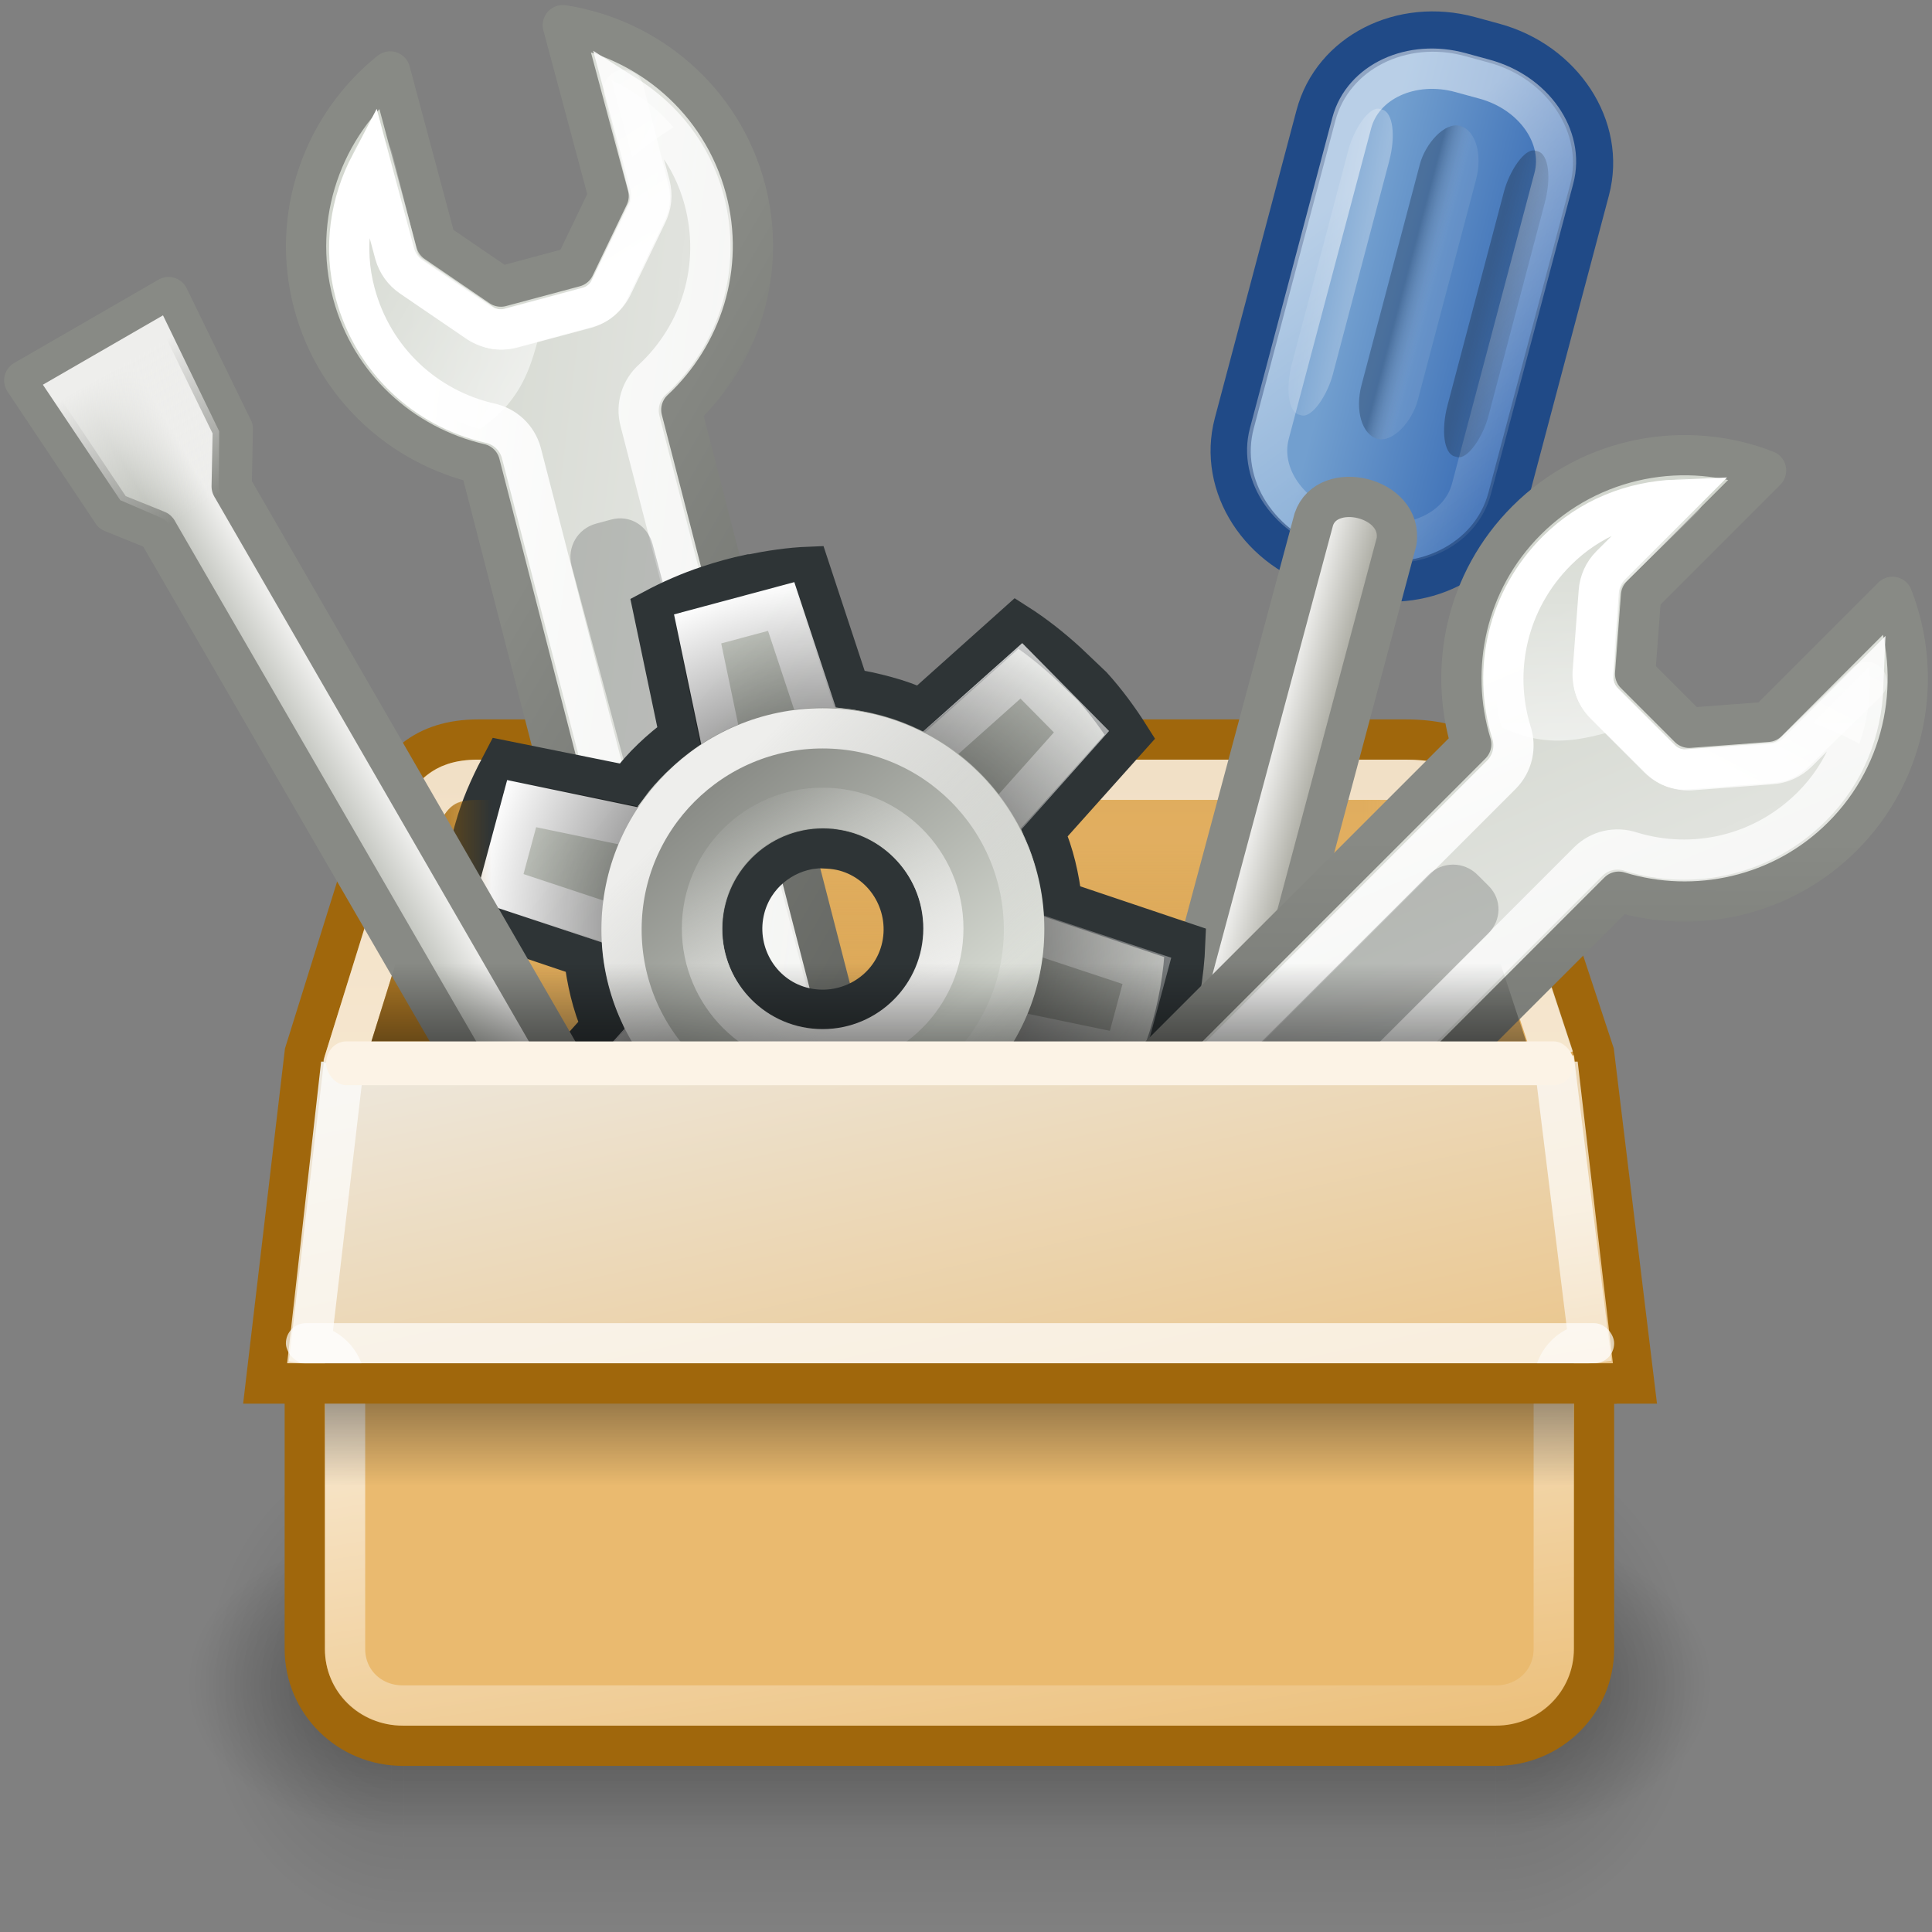 <?xml version="1.0" encoding="UTF-8" standalone="no"?>
<!-- Created with Inkscape (http://www.inkscape.org/) -->

<svg
   width="48"
   height="48"
   id="svg2"
   sodipodi:version="0.32"
   inkscape:version="1.2.2 (b0a8486541, 2022-12-01)"
   version="1.0"
   sodipodi:docname="Default_status_scalable_prf-advanced.svg"
   inkscape:output_extension="org.inkscape.output.svg.inkscape"
   xmlns:inkscape="http://www.inkscape.org/namespaces/inkscape"
   xmlns:sodipodi="http://sodipodi.sourceforge.net/DTD/sodipodi-0.dtd"
   xmlns:xlink="http://www.w3.org/1999/xlink"
   xmlns="http://www.w3.org/2000/svg"
   xmlns:svg="http://www.w3.org/2000/svg"
   xmlns:rdf="http://www.w3.org/1999/02/22-rdf-syntax-ns#"
   xmlns:cc="http://creativecommons.org/ns#"
   xmlns:dc="http://purl.org/dc/elements/1.1/">
  <rect width="100%" height="100%" fill="#808080" stroke="none"/>
  <defs
     id="defs4">
    <inkscape:perspective
       sodipodi:type="inkscape:persp3d"
       inkscape:vp_x="0 : 526.18109 : 1"
       inkscape:vp_y="0 : 1000 : 0"
       inkscape:vp_z="744.09448 : 526.18109 : 1"
       inkscape:persp3d-origin="372.04724 : 350.78739 : 1"
       id="perspective10" />
    <radialGradient
       cx="5"
       cy="41.5"
       fx="5"
       fy="41.5"
       gradientTransform="matrix(0.99,0,0,1.1,32.115,-5.15)"
       gradientUnits="userSpaceOnUse"
       id="radialGradient3768"
       inkscape:collect="always"
       r="5"
       xlink:href="#linearGradient3681" />
    <linearGradient
       id="linearGradient3681"
       inkscape:collect="always">
      <stop
         id="stop3683"
         offset="0"
         style="stop-color:black;stop-opacity:1;" />
      <stop
         id="stop3685"
         offset="1"
         style="stop-color:black;stop-opacity:0;" />
    </linearGradient>
    <radialGradient
       cx="5"
       cy="41.5"
       fx="5"
       fy="41.5"
       gradientTransform="matrix(0.99,0,0,1.1,-14.885,-86.15)"
       gradientUnits="userSpaceOnUse"
       id="radialGradient3770"
       inkscape:collect="always"
       r="5"
       xlink:href="#linearGradient3681" />
    <linearGradient
       gradientTransform="matrix(1.18,0,0,1,-4.219,0)"
       gradientUnits="userSpaceOnUse"
       id="linearGradient3772"
       inkscape:collect="always"
       x1="17.554"
       x2="17.554"
       xlink:href="#linearGradient3703"
       y1="46"
       y2="35" />
    <linearGradient
       id="linearGradient3703">
      <stop
         id="stop3705"
         offset="0"
         style="stop-color:black;stop-opacity:0;" />
      <stop
         id="stop3711"
         offset="0.5"
         style="stop-color:black;stop-opacity:1;" />
      <stop
         id="stop3707"
         offset="1"
         style="stop-color:black;stop-opacity:0;" />
    </linearGradient>
    <radialGradient
       cx="5"
       cy="41.5"
       fx="5"
       fy="41.5"
       gradientTransform="matrix(0.99,0,0,1.1,32.115,-5.15)"
       gradientUnits="userSpaceOnUse"
       id="radialGradient3341"
       inkscape:collect="always"
       r="5"
       xlink:href="#linearGradient3681" />
    <radialGradient
       cx="5"
       cy="41.5"
       fx="5"
       fy="41.5"
       gradientTransform="matrix(0.99,0,0,1.1,-14.885,-86.15)"
       gradientUnits="userSpaceOnUse"
       id="radialGradient3343"
       inkscape:collect="always"
       r="5"
       xlink:href="#linearGradient3681" />
    <linearGradient
       gradientUnits="userSpaceOnUse"
       id="linearGradient3756"
       inkscape:collect="always"
       x1="20.781"
       x2="20.812"
       xlink:href="#linearGradient3681"
       y1="24.594"
       y2="23.531" />
    <linearGradient
       gradientTransform="matrix(1.002,0,0,-1.341,-0.014,57.988)"
       gradientUnits="userSpaceOnUse"
       id="linearGradient3779"
       inkscape:collect="always"
       x1="17.38"
       x2="17.38"
       xlink:href="#linearGradient4210"
       y1="20.096"
       y2="37.447" />
    <linearGradient
       id="linearGradient4210">
      <stop
         id="stop4212"
         offset="0"
         style="stop-color:#eaba6f;stop-opacity:1;" />
      <stop
         id="stop4214"
         offset="1"
         style="stop-color:#b97a1b;stop-opacity:1;" />
    </linearGradient>
    <linearGradient
       gradientTransform="translate(-40,1)"
       gradientUnits="userSpaceOnUse"
       id="linearGradient6394"
       inkscape:collect="always"
       x1="48.25"
       x2="50.5"
       xlink:href="#linearGradient3622"
       y1="33.75"
       y2="48.125" />
    <linearGradient
       id="linearGradient3622"
       inkscape:collect="always">
      <stop
         id="stop3624"
         offset="0"
         style="stop-color:#ffffff;stop-opacity:1;" />
      <stop
         id="stop3626"
         offset="1"
         style="stop-color:#ffffff;stop-opacity:0;" />
    </linearGradient>
    <linearGradient
       gradientTransform="translate(0,1)"
       gradientUnits="userSpaceOnUse"
       id="linearGradient3734"
       inkscape:collect="always"
       x1="22.188"
       x2="22.188"
       xlink:href="#linearGradient3270"
       y1="20"
       y2="24.08" />
    <linearGradient
       id="linearGradient3270"
       inkscape:collect="always">
      <stop
         id="stop3272"
         offset="0"
         style="stop-color:#e9b96e;stop-opacity:1;" />
      <stop
         id="stop3274"
         offset="1"
         style="stop-color:#e9b96e;stop-opacity:0;" />
    </linearGradient>
    <linearGradient
       gradientTransform="rotate(180,23.463,24.5)"
       gradientUnits="userSpaceOnUse"
       id="linearGradient3738"
       inkscape:collect="always"
       x1="11.124"
       x2="13.168"
       xlink:href="#linearGradient3270"
       y1="21.562"
       y2="21.562" />
    <linearGradient
       gradientTransform="matrix(0.821,0,0,1.009,61.676,-5.254)"
       gradientUnits="userSpaceOnUse"
       id="linearGradient6618"
       inkscape:collect="always"
       x1="-10.695"
       x2="-1.049"
       xlink:href="#linearGradient5210"
       y1="41.106"
       y2="41.138" />
    <linearGradient
       id="linearGradient5210"
       inkscape:collect="always">
      <stop
         id="stop5212"
         offset="0"
         style="stop-color:#729fcf;stop-opacity:1" />
      <stop
         id="stop5214"
         offset="1"
         style="stop-color:#295ead;stop-opacity:1" />
    </linearGradient>
    <linearGradient
       gradientUnits="userSpaceOnUse"
       id="linearGradient6620"
       inkscape:collect="always"
       x1="54.166"
       x2="64.878"
       xlink:href="#linearGradient3622"
       y1="42.529"
       y2="34.083" />
    <linearGradient
       gradientTransform="matrix(0.712,-0.712,0.707,0.707,20.98,22.298)"
       gradientUnits="userSpaceOnUse"
       id="linearGradient6622"
       inkscape:collect="always"
       x1="24.518"
       x2="25.911"
       xlink:href="#linearGradient5440"
       y1="22.429"
       y2="23.831" />
    <linearGradient
       id="linearGradient5440">
      <stop
         id="stop5442"
         offset="0"
         style="stop-color:#eeeeec;stop-opacity:1" />
      <stop
         id="stop5444"
         offset="1"
         style="stop-color:#a2a298;stop-opacity:1;" />
    </linearGradient>
    <linearGradient
       gradientTransform="matrix(0.582,0,0,0.679,57.544,10.506)"
       gradientUnits="userSpaceOnUse"
       id="linearGradient6624"
       inkscape:collect="always"
       x1="-6.979"
       x2="-9.904"
       xlink:href="#linearGradient2808"
       y1="37.127"
       y2="36.848" />
    <linearGradient
       id="linearGradient2808">
      <stop
         id="stop2810"
         offset="0"
         style="stop-color:white;stop-opacity:1;" />
      <stop
         id="stop2812"
         offset="1"
         style="stop-color:white;stop-opacity:0.294" />
    </linearGradient>
    <linearGradient
       gradientTransform="matrix(0.489,0,0,0.679,59.056,10.473)"
       gradientUnits="userSpaceOnUse"
       id="linearGradient6626"
       inkscape:collect="always"
       x1="-8.938"
       x2="-7"
       xlink:href="#linearGradient5220"
       y1="40.375"
       y2="40.375" />
    <linearGradient
       id="linearGradient5220"
       inkscape:collect="always">
      <stop
         id="stop5222"
         offset="0"
         style="stop-color:#0c1d35;stop-opacity:1" />
      <stop
         id="stop5224"
         offset="1"
         style="stop-color:white;stop-opacity:0.294" />
    </linearGradient>
    <linearGradient
       gradientUnits="userSpaceOnUse"
       id="linearGradient6628"
       inkscape:collect="always"
       x1="57.349"
       x2="59.35"
       xlink:href="#linearGradient3681"
       y1="37.497"
       y2="37.506" />
    <linearGradient
       gradientUnits="userSpaceOnUse"
       id="linearGradient6734"
       inkscape:collect="always"
       x1="101.75"
       x2="84.875"
       xlink:href="#linearGradient6545"
       y1="16.75"
       y2="23.5" />
    <linearGradient
       id="linearGradient6545">
      <stop
         id="stop6547"
         offset="0"
         style="stop-color:#d3d7cf;stop-opacity:1" />
      <stop
         id="stop6549"
         offset="1"
         style="stop-color:#eeeeec;stop-opacity:1" />
    </linearGradient>
    <linearGradient
       gradientUnits="userSpaceOnUse"
       id="linearGradient6736"
       inkscape:collect="always"
       x1="101.761"
       x2="84.311"
       xlink:href="#linearGradient6707"
       y1="23.366"
       y2="40.944" />
    <linearGradient
       id="linearGradient6707">
      <stop
         id="stop6709"
         offset="0"
         style="stop-color:#888a85;stop-opacity:1" />
      <stop
         id="stop6711"
         offset="1"
         style="stop-color:#555753;stop-opacity:1" />
    </linearGradient>
    <linearGradient
       gradientUnits="userSpaceOnUse"
       id="linearGradient6738"
       inkscape:collect="always"
       x1="97.366"
       x2="68.212"
       xlink:href="#linearGradient3622"
       y1="8.741"
       y2="20.437" />
    <linearGradient
       gradientTransform="matrix(0.998,0,0,1.127,101.975,-16.992)"
       gradientUnits="userSpaceOnUse"
       id="linearGradient6742"
       inkscape:collect="always"
       x1="-5.761"
       x2="-12.692"
       xlink:href="#linearGradient5437"
       y1="40.213"
       y2="44.515" />
    <linearGradient
       id="linearGradient5437"
       inkscape:collect="always">
      <stop
         id="stop5439"
         offset="0"
         style="stop-color:#2e3436;stop-opacity:1" />
      <stop
         id="stop5441"
         offset="1"
         style="stop-color:#729fcf;stop-opacity:1" />
    </linearGradient>
    <linearGradient
       gradientTransform="matrix(0.765,-0.765,0.765,0.765,-64.343,78.596)"
       gradientUnits="userSpaceOnUse"
       id="linearGradient6744"
       inkscape:collect="always"
       x1="93.686"
       x2="96.311"
       xlink:href="#linearGradient3622"
       y1="11.615"
       y2="3.24" />
    <linearGradient
       gradientTransform="translate(-1,-1)"
       gradientUnits="userSpaceOnUse"
       id="linearGradient6746"
       inkscape:collect="always"
       x1="19.5"
       x2="19.5"
       xlink:href="#linearGradient3622"
       y1="17.751"
       y2="7.809" />
    <linearGradient
       gradientTransform="translate(36.844,36.709)"
       gradientUnits="userSpaceOnUse"
       id="linearGradient6375"
       inkscape:collect="always"
       x1="14.496"
       x2="26.737"
       xlink:href="#linearGradient2895"
       y1="29.88"
       y2="42.564" />
    <linearGradient
       id="linearGradient2895"
       inkscape:collect="always">
      <stop
         id="stop2897"
         offset="0"
         style="stop-color:#d3d7cf;stop-opacity:1;" />
      <stop
         id="stop2899"
         offset="1"
         style="stop-color:#888a85;stop-opacity:1" />
    </linearGradient>
    <linearGradient
       gradientUnits="userSpaceOnUse"
       id="linearGradient6377"
       inkscape:collect="always"
       x1="14.375"
       x2="30.438"
       xlink:href="#linearGradient3622"
       y1="31.062"
       y2="44.062" />
    <radialGradient
       cx="42.5"
       cy="34.5"
       fx="42.5"
       fy="34.5"
       gradientTransform="matrix(1,0,0,0.996,13.844,36.833)"
       gradientUnits="userSpaceOnUse"
       id="radialGradient6379"
       inkscape:collect="always"
       r="8.688"
       xlink:href="#linearGradient3681" />
    <linearGradient
       gradientTransform="translate(36.844,36.709)"
       gradientUnits="userSpaceOnUse"
       id="linearGradient6381"
       inkscape:collect="always"
       x1="16.794"
       x2="22.053"
       xlink:href="#linearGradient2903"
       y1="30.676"
       y2="37.128" />
    <linearGradient
       id="linearGradient2903"
       inkscape:collect="always">
      <stop
         id="stop2905"
         offset="0"
         style="stop-color:#888a85;stop-opacity:1" />
      <stop
         id="stop2907"
         offset="1"
         style="stop-color:#d3d7cf;stop-opacity:1" />
    </linearGradient>
    <linearGradient
       gradientUnits="userSpaceOnUse"
       id="linearGradient6383"
       inkscape:collect="always"
       x1="20.807"
       x2="17.449"
       xlink:href="#linearGradient3071"
       y1="36.825"
       y2="30.901" />
    <linearGradient
       id="linearGradient3071"
       inkscape:collect="always">
      <stop
         id="stop3073"
         offset="0"
         style="stop-color:#eeeeec;stop-opacity:1;" />
      <stop
         id="stop3075"
         offset="1"
         style="stop-color:#eeeeec;stop-opacity:0;" />
    </linearGradient>
    <linearGradient
       gradientUnits="userSpaceOnUse"
       id="linearGradient6385"
       inkscape:collect="always"
       x1="17.66"
       x2="23.032"
       xlink:href="#linearGradient3071"
       y1="36.68"
       y2="31.111" />
    <linearGradient
       gradientTransform="matrix(1,0,0,-1,0,49)"
       gradientUnits="userSpaceOnUse"
       id="linearGradient3736"
       inkscape:collect="always"
       x1="10.749"
       x2="12.11"
       xlink:href="#linearGradient3251"
       y1="21.5"
       y2="21.5" />
    <linearGradient
       id="linearGradient3251"
       inkscape:collect="always">
      <stop
         id="stop3253"
         offset="0"
         style="stop-color:#8f5902;stop-opacity:1" />
      <stop
         id="stop3255"
         offset="1"
         style="stop-color:#8f5902;stop-opacity:0" />
    </linearGradient>
    <linearGradient
       gradientTransform="matrix(-0.72,-0.193,-0.192,0.715,84.974,6.733)"
       gradientUnits="userSpaceOnUse"
       id="linearGradient6683"
       inkscape:collect="always"
       x1="24.518"
       x2="25.911"
       xlink:href="#linearGradient6748"
       y1="22.429"
       y2="23.831" />
    <linearGradient
       id="linearGradient6748">
      <stop
         id="stop6750"
         offset="0"
         style="stop-color:#eeeeec;stop-opacity:1" />
      <stop
         id="stop6752"
         offset="1"
         style="stop-color:#babdb6;stop-opacity:1" />
    </linearGradient>
    <linearGradient
       gradientTransform="matrix(-0.641,0.37,0.37,0.641,88.755,-17.772)"
       gradientUnits="userSpaceOnUse"
       id="linearGradient6685"
       inkscape:collect="always"
       x1="54.5"
       x2="54.5"
       xlink:href="#linearGradient3071"
       y1="1.734"
       y2="7.193" />
    <linearGradient
       gradientTransform="translate(-40,1)"
       gradientUnits="userSpaceOnUse"
       id="linearGradient3672"
       inkscape:collect="always"
       x1="66.84"
       x2="71.562"
       xlink:href="#linearGradient3666"
       y1="18.675"
       y2="40.006" />
    <linearGradient
       id="linearGradient3666"
       inkscape:collect="always">
      <stop
         id="stop3668"
         offset="0"
         style="stop-color:#eeeeec;stop-opacity:1;" />
      <stop
         id="stop3670"
         offset="1"
         style="stop-color:#e9b96e;stop-opacity:1" />
    </linearGradient>
    <linearGradient
       gradientUnits="userSpaceOnUse"
       id="linearGradient6389"
       inkscape:collect="always"
       x1="48.25"
       x2="50.5"
       xlink:href="#linearGradient3622"
       y1="33.75"
       y2="48.125" />
    <linearGradient
       gradientTransform="translate(0,1)"
       gradientUnits="userSpaceOnUse"
       id="linearGradient3690"
       inkscape:collect="always"
       x1="18.938"
       x2="18.938"
       xlink:href="#linearGradient3681"
       y1="33.95"
       y2="36.049" />
    <linearGradient
       gradientUnits="userSpaceOnUse"
       id="linearGradient6762"
       inkscape:collect="always"
       x1="20.438"
       x2="20.438"
       xlink:href="#linearGradient3681"
       y1="26.001"
       y2="24.058" />
    <linearGradient
       inkscape:collect="always"
       xlink:href="#linearGradient3703"
       id="linearGradient2914"
       gradientUnits="userSpaceOnUse"
       gradientTransform="matrix(1.18,0,0,1,-4.219,0)"
       x1="17.554"
       y1="46"
       x2="17.554"
       y2="35" />
    <linearGradient
       inkscape:collect="always"
       xlink:href="#linearGradient6545"
       id="linearGradient2916"
       gradientUnits="userSpaceOnUse"
       x1="101.75"
       y1="16.75"
       x2="84.875"
       y2="23.5" />
    <linearGradient
       inkscape:collect="always"
       xlink:href="#linearGradient6707"
       id="linearGradient2918"
       gradientUnits="userSpaceOnUse"
       x1="101.761"
       y1="23.366"
       x2="84.311"
       y2="40.944" />
    <linearGradient
       inkscape:collect="always"
       xlink:href="#linearGradient3622"
       id="linearGradient2920"
       gradientUnits="userSpaceOnUse"
       x1="97.366"
       y1="8.741"
       x2="68.212"
       y2="20.437" />
    <linearGradient
       inkscape:collect="always"
       xlink:href="#linearGradient5437"
       id="linearGradient2922"
       gradientUnits="userSpaceOnUse"
       gradientTransform="matrix(0.998,0,0,1.127,101.975,-16.992)"
       x1="-5.761"
       y1="40.213"
       x2="-12.692"
       y2="44.515" />
    <linearGradient
       inkscape:collect="always"
       xlink:href="#linearGradient3622"
       id="linearGradient2924"
       gradientUnits="userSpaceOnUse"
       gradientTransform="matrix(0.765,-0.765,0.765,0.765,-64.343,78.596)"
       x1="93.686"
       y1="11.615"
       x2="96.311"
       y2="3.24" />
    <linearGradient
       inkscape:collect="always"
       xlink:href="#linearGradient3622"
       id="linearGradient2926"
       gradientUnits="userSpaceOnUse"
       gradientTransform="translate(-1,-1)"
       x1="19.5"
       y1="17.751"
       x2="19.5"
       y2="7.809" />
  </defs>
  <sodipodi:namedview
     id="base"
     pagecolor="#ffffff"
     bordercolor="#666666"
     borderopacity="1.0"
     gridtolerance="10000"
     guidetolerance="10"
     objecttolerance="10"
     inkscape:pageopacity="0.0"
     inkscape:pageshadow="2"
     inkscape:zoom="10.291667"
     inkscape:cx="19.433198"
     inkscape:cy="23.999999"
     inkscape:document-units="px"
     inkscape:current-layer="layer1"
     showgrid="false"
     inkscape:window-width="1920"
     inkscape:window-height="1003"
     inkscape:window-x="1440"
     inkscape:window-y="0"
     inkscape:pagecheckerboard="0"
     inkscape:window-maximized="1"
     inkscape:showpageshadow="0"
     inkscape:deskcolor="#d1d1d1" />
  <g
     inkscape:label="Layer 1"
     inkscape:groupmode="layer"
     id="layer1">
    <g
       id="g48"
       style="display:inline;enable-background:new"
       transform="translate(0.103,-0.127)">
      <g
         id="g3760"
         style="opacity:0.172"
         transform="matrix(1,0,0,1.091,0,-2.182)">
        <rect
           height="11"
           id="rect3762"
           style="opacity:1;fill:url(#radialGradient3768);fill-opacity:1;stroke:none;stroke-width:1;stroke-linecap:round;stroke-linejoin:miter;stroke-miterlimit:4;stroke-dasharray:none;stroke-dashoffset:1.2;stroke-opacity:1"
           width="4.935"
           x="37.065"
           y="35" />
        <rect
           height="11"
           id="rect3764"
           style="opacity:1;fill:url(#radialGradient3770);fill-opacity:1;stroke:none;stroke-width:1;stroke-linecap:round;stroke-linejoin:miter;stroke-miterlimit:4;stroke-dasharray:none;stroke-dashoffset:1.2;stroke-opacity:1"
           transform="scale(-1)"
           width="4.935"
           x="-9.935"
           y="-46" />
        <rect
           height="11"
           id="rect3766"
           style="opacity:1;fill:url(#linearGradient2914);fill-opacity:1;stroke:none;stroke-width:1;stroke-linecap:round;stroke-linejoin:miter;stroke-miterlimit:4;stroke-dasharray:none;stroke-dashoffset:1.2;stroke-opacity:1"
           width="27.13"
           x="9.935"
           y="35" />
      </g>
      <g
         id="g3333"
         style="opacity:0.297"
         transform="matrix(1.022,0,0,0.682,-0.526,14.343)">
        <rect
           height="11"
           id="rect3335"
           style="opacity:1;fill:url(#radialGradient3341);fill-opacity:1;stroke:none;stroke-width:1;stroke-linecap:round;stroke-linejoin:miter;stroke-miterlimit:4;stroke-dasharray:none;stroke-dashoffset:1.2;stroke-opacity:1"
           width="4.935"
           x="37.065"
           y="35" />
        <rect
           height="11"
           id="rect3337"
           style="opacity:1;fill:url(#radialGradient3343);fill-opacity:1;stroke:none;stroke-width:1;stroke-linecap:round;stroke-linejoin:miter;stroke-miterlimit:4;stroke-dasharray:none;stroke-dashoffset:1.2;stroke-opacity:1"
           transform="scale(-1)"
           width="4.935"
           x="-9.935"
           y="-46" />
        <rect
           height="11"
           id="rect3339"
           style="opacity:1;fill:url(#linearGradient3772);fill-opacity:1;stroke:none;stroke-width:1;stroke-linecap:round;stroke-linejoin:miter;stroke-miterlimit:4;stroke-dasharray:none;stroke-dashoffset:1.2;stroke-opacity:1"
           width="27.13"
           x="9.935"
           y="35" />
      </g>
      <path
         d="m 11.781,19.5 c -0.179,0 -0.271,0.018 -0.305,0.027 -0.034,0.01 -0.013,-0.002 -0.043,0.021 -0.006,0.004 -0.109,0.101 -0.211,0.396 L 9.803,24.5 H 37.121 L 35.691,20.156 C 35.5,19.68 35.429,19.639 35.377,19.604 35.307,19.556 35.234,19.5 34.812,19.5 Z"
         id="path3730"
         inkscape:original="M 11.78125 19 C 11.367 19 11.234304 19.070411 11.125 19.15625 C 11.015696 19.242089 10.873873 19.423275 10.75 19.78125 L 9.125 25 L 37.8125 25 L 36.15625 19.96875 C 35.947593 19.450065 35.798273 19.282879 35.65625 19.1875 C 35.514227 19.092121 35.297418 19 34.8125 19 L 11.78125 19 z "
         inkscape:radius="-0.5"
         sodipodi:type="inkscape:offset"
         style="display:block;overflow:visible;visibility:visible;opacity:0.15;fill:none;fill-opacity:1;fill-rule:nonzero;stroke:url(#linearGradient3756);stroke-width:1;stroke-linecap:butt;stroke-linejoin:miter;stroke-miterlimit:4;stroke-dashoffset:0;stroke-opacity:1;marker:none;marker-start:none;marker-mid:none;marker-end:none"
         transform="translate(0,1)" />
      <path
         d="m 11.781,18.5 c -1.345,0 -2.062,0.696 -2.438,1.781 l -1.875,6 L 6.5,34.5 h 0.969 v 6.594 c 0,1.338 1.092,2.406 2.438,2.406 H 37.062 c 1.345,0 2.437,-1.068 2.438,-2.406 V 34.5 h 1 l -1,-8.219 -1.938,-5.875 C 37.091,18.977 36.158,18.5 34.812,18.5 Z"
         id="path3591"
         sodipodi:nodetypes="ccccccccccccccc"
         style="display:block;overflow:visible;visibility:visible;fill:url(#linearGradient3779);fill-opacity:1;fill-rule:nonzero;stroke:#a0670c;stroke-width:1;stroke-linecap:butt;stroke-linejoin:miter;stroke-miterlimit:4;stroke-dashoffset:0;stroke-opacity:1;marker:none;marker-start:none;marker-mid:none;marker-end:none" />
      <path
         d="m 38.5,26.406 -1.875,-5.688 C 36.44,20.159 36.215,19.91 35.969,19.75 35.722,19.59 35.367,19.5 34.812,19.5 H 11.781 c -0.5,0 -0.764,0.121 -0.969,0.281 -0.204,0.16 -0.386,0.393 -0.531,0.812 l -1.844,5.938 v 0.062"
         id="path6391"
         sodipodi:nodetypes="ccsccsccc"
         style="display:block;overflow:visible;visibility:visible;opacity:0.693;fill:none;fill-opacity:1;fill-rule:nonzero;stroke:url(#linearGradient6394);stroke-width:1;stroke-linecap:butt;stroke-linejoin:miter;stroke-miterlimit:4;stroke-dashoffset:0;stroke-opacity:1;marker:none;marker-start:none;marker-mid:none;marker-end:none" />
      <path
         d="m 11.781,20 c -0.414,0 -0.547,0.07 -0.656,0.156 -0.109,0.086 -0.251,0.267 -0.375,0.625 L 9.125,26 h 28.688 l -1.656,-5.031 c -0.209,-0.519 -0.358,-0.686 -0.5,-0.781 C 35.514,20.092 35.297,20 34.812,20 Z"
         id="path3692"
         style="display:block;overflow:visible;visibility:visible;opacity:0.6;fill:url(#linearGradient3734);fill-opacity:1;fill-rule:nonzero;stroke:none;stroke-width:1;stroke-linecap:butt;stroke-linejoin:miter;stroke-miterlimit:4;stroke-dashoffset:0;stroke-opacity:1;marker:none;marker-start:none;marker-mid:none;marker-end:none" />
      <path
         d="m 35.145,20 c 0.414,0 0.547,0.07 0.656,0.156 0.109,0.086 0.251,0.267 0.375,0.625 L 37.801,26 h -4.875 v -6 z"
         id="path3696"
         style="display:block;overflow:visible;visibility:visible;opacity:0.67;fill:url(#linearGradient3738);fill-opacity:1;fill-rule:nonzero;stroke:none;stroke-width:1;stroke-linecap:butt;stroke-linejoin:miter;stroke-miterlimit:4;stroke-dashoffset:0;stroke-opacity:1;marker:none;marker-start:none;marker-mid:none;marker-end:none" />
      <g
         id="g6432"
         transform="matrix(0.715,0.192,0.192,-0.715,-11.346,23.286)">
        <path
           d="m 54.656,27.461 c -2.381,0 -4.32,1.734 -4.32,3.914 v 10.688 c 0,2.18 1.939,3.914 4.32,3.914 H 55.5 c 2.381,0 4.352,-1.731 4.352,-3.914 V 31.375 c 0,-2.183 -1.97,-3.914 -4.352,-3.914 z"
           id="path7233"
           inkscape:original="M 54.65625 27.71875 C 52.399042 27.71875 50.59375 29.348078 50.59375 31.375 L 50.59375 42.0625 C 50.59375 44.089423 52.399042 45.71875 54.65625 45.71875 L 55.5 45.71875 C 57.757208 45.71875 59.593752 44.089424 59.59375 42.0625 L 59.59375 31.375 C 59.59375 29.348077 57.757206 27.71875 55.5 27.71875 L 54.65625 27.71875 z "
           inkscape:radius="0.25806981"
           sodipodi:type="inkscape:offset"
           style="fill:url(#linearGradient6618);fill-opacity:1;stroke:#204a87;stroke-width:1.351;stroke-linecap:round;stroke-linejoin:round;stroke-miterlimit:4;stroke-dasharray:none;stroke-opacity:1"
           transform="matrix(1,-0.004,-0.003,1,0,0)" />
        <path
           d="m 54.656,28.812 c -1.706,0 -3.094,1.155 -3.094,2.594 V 42.188 c 0,1.439 1.388,2.594 3.094,2.594 H 55.5 c 1.706,0 3.094,-1.155 3.094,-2.594 V 31.406 c 0,-1.439 -1.388,-2.594 -3.094,-2.594 z"
           id="path7239"
           inkscape:original="M 54.65625 28.8125 C 52.950172 28.8125 51.5625 29.967607 51.5625 31.40625 L 51.5625 42.1875 C 51.5625 43.626143 52.950172 44.78125 54.65625 44.78125 L 55.5 44.78125 C 57.206078 44.78125 58.59375 43.626143 58.59375 42.1875 L 58.59375 31.40625 C 58.59375 29.967607 57.206078 28.8125 55.5 28.8125 L 54.65625 28.8125 z "
           inkscape:radius="0"
           sodipodi:type="inkscape:offset"
           style="opacity:0.5;fill:none;fill-opacity:1;stroke:url(#linearGradient6620);stroke-width:1.351;stroke-linecap:round;stroke-linejoin:round;stroke-miterlimit:4;stroke-dasharray:none;stroke-opacity:1"
           transform="matrix(1,-0.005,-0.003,1,0,0)" />
        <path
           d="m 53.656,3.303 c 0.002,0.01 0.002,0.021 0,0.031 V 28.75 c 0.084,1.42 2.707,1.513 2.875,0 L 56.562,3.366 c -0.002,-0.01 -0.002,-0.021 0,-0.031 z"
           id="path7207"
           sodipodi:nodetypes="ccccccc"
           style="fill:url(#linearGradient6622);fill-opacity:1;stroke:#888a85;stroke-width:1.351;stroke-linecap:round;stroke-linejoin:round;stroke-miterlimit:4;stroke-opacity:1" />
        <rect
           height="10.613"
           id="rect2804"
           rx="0.666"
           ry="1.604"
           style="opacity:0.3;fill:url(#linearGradient6624);fill-opacity:1;stroke:none;stroke-width:1;stroke-linecap:round;stroke-linejoin:round;stroke-miterlimit:4;stroke-dasharray:none;stroke-opacity:1"
           transform="matrix(1,-0.004,-0.004,1,0,0)"
           width="1.42"
           x="51.726"
           y="32.226" />
        <rect
           height="10.86"
           id="rect5290"
           rx="1.347"
           ry="1.604"
           style="opacity:0.3;fill:url(#linearGradient6626);fill-opacity:1;stroke:none;stroke-width:1;stroke-linecap:round;stroke-linejoin:round;stroke-miterlimit:4;stroke-dasharray:none;stroke-opacity:1"
           transform="matrix(1,-0.005,-0.004,1,0,0)"
           width="1.955"
           x="54.168"
           y="32.192" />
        <rect
           height="10.613"
           id="rect5398"
           rx="0.666"
           ry="1.604"
           style="opacity:0.25;fill:url(#linearGradient6628);fill-opacity:1;stroke:none;stroke-width:1;stroke-linecap:round;stroke-linejoin:round;stroke-miterlimit:4;stroke-dasharray:none;stroke-opacity:1"
           transform="matrix(1,-0.004,-0.004,1,0,0)"
           width="1.42"
           x="57.132"
           y="32.249" />
      </g>
      <g
         id="g6718"
         transform="matrix(-0.37,0.641,0.641,0.37,9.695,-8.241)">
        <g
           id="g6720"
           transform="rotate(-45,61.207,106.615)">
          <path
             d="m 91,1.148 c -2.643,1.16 -4.5,3.805 -4.5,6.875 0,2.871 1.629,5.365 4,6.625 l 0.256,26.412 c 0,1.939 1.561,3.5 3.5,3.5 1.939,0 3.5,-1.561 3.5,-3.5 L 97.5,14.648 c 2.371,-1.26 4,-3.754 4,-6.625 0,-3.07 -1.857,-5.715 -4.5,-6.875 v 5.938 l -1.719,2 h -2.562 l -1.719,-2 z"
             id="path6722"
             sodipodi:nodetypes="csccsccscccccc"
             style="opacity:1;fill:url(#linearGradient2916);fill-opacity:1;stroke:url(#linearGradient2918);stroke-width:1.351;stroke-linecap:round;stroke-linejoin:round;stroke-miterlimit:4;stroke-dasharray:none;stroke-dashoffset:0.7;stroke-opacity:1" />
          <path
             d="m 89.562,3.969 c -0.995,1.077 -1.625,2.478 -1.625,4.062 0,2.339 1.293,4.351 3.219,5.375 0.477,0.238 0.78,0.716 0.781,1.25 l 0.256,26.396 c 0,1.189 0.874,2.062 2.062,2.062 1.189,-10e-7 2.062,-0.874 2.062,-2.062 L 96.062,14.656 c 0.002,-0.534 0.304,-1.012 0.781,-1.25 1.926,-1.024 3.219,-3.036 3.219,-5.375 0,-1.585 -0.63,-2.985 -1.625,-4.062 v 3.125 C 98.434,7.43 98.314,7.747 98.094,8 L 96.375,10 c -0.266,0.327 -0.672,0.528 -1.094,0.531 h -2.562 C 92.297,10.528 91.891,10.327 91.625,10 L 89.906,8 C 89.686,7.747 89.566,7.43 89.562,7.094 Z"
             id="path6724"
             sodipodi:nodetypes="cscccscccscccccccccc"
             style="fill:none;fill-opacity:1;stroke:url(#linearGradient2920);stroke-width:1.351;stroke-linecap:round;stroke-linejoin:miter;stroke-miterlimit:4;stroke-dashoffset:0.7;stroke-opacity:1" />
          <path
             d="m 93.719,17.562 c -0.639,0 -1.125,0.501 -1.125,1.156 l -7.33e-4,20.411 c 0,0.655 0.486,1.156 1.125,1.156 h 0.531 c 0.639,0 1.156,-0.514 1.156,-1.156 L 95.406,18.719 c 0,-0.642 -0.517,-1.156 -1.156,-1.156 z"
             id="path6728"
             sodipodi:nodetypes="ccccccccc"
             style="display:inline;opacity:0.231;fill:url(#linearGradient2922);fill-opacity:1;stroke:none;stroke-width:1;stroke-linecap:round;stroke-linejoin:round;stroke-miterlimit:4;stroke-opacity:1"
             transform="matrix(1,3.8645919e-4,3.8358553e-4,1,0,0)" />
        </g>
        <path
           d="m 14.732,7.658 2.471,2.404 c 0.183,0.187 0.293,0.433 0.311,0.694 l 0.215,2.847 c 0.034,0.327 -0.08,0.651 -0.311,0.885 l -1.962,1.962 c -0.234,0.231 -0.558,0.345 -0.885,0.311 L 11.725,16.545 C 11.464,16.527 11.218,16.417 11.031,16.234 L 8.56,13.83"
           id="path6730"
           sodipodi:nodetypes="cccccccccc"
           style="fill:none;fill-opacity:1;stroke:url(#linearGradient2924);stroke-width:1.351;stroke-linecap:round;stroke-linejoin:miter;stroke-miterlimit:4;stroke-dashoffset:0.7;stroke-opacity:1" />
        <path
           d="m 14.721,7.4 c -0.165,4.264e-4 -0.326,0.048 -0.49,0.061 l 2.682,2.684 c 0.157,0.155 0.308,0.408 0.33,0.684 l 0.219,2.623 -0.002,-0.002 c 0.03,0.338 -0.072,0.654 -0.328,0.906 l -0.871,0.889 c 0.687,0.195 1.395,0.415 2.004,0.504 0.837,0.122 1.634,0.039 2.562,-0.4 0.552,-2.121 0.018,-4.484 -1.648,-6.15 -1.231,-1.231 -2.83,-1.801 -4.457,-1.797 z M 8.477,13.309 C 8.413,14.195 8.511,15.064 8.809,15.902 9.354,15.614 9.877,15.379 10.375,15.207 Z"
           id="path6732"
           inkscape:original="M 14.71875 6.8125 C 14.129935 6.8140249 13.543329 6.8880281 12.96875 7.03125 L 16.5 10.5625 C 16.589624 10.650873 16.646088 10.749545 16.65625 10.875 L 16.875 13.5 C 16.888638 13.656013 16.830347 13.827626 16.71875 13.9375 L 15.125 15.5625 C 17.279079 16.073694 19.038866 17.020591 21.34375 15.78125 C 22.074648 13.392376 21.483569 10.671069 19.59375 8.78125 C 18.245921 7.4334204 16.485196 6.8079254 14.71875 6.8125 z M 8 12 C 7.6061401 13.580092 7.7314214 15.26324 8.4375 16.75 C 9.564272 16.068398 10.560695 15.675078 11.46875 15.46875 L 8 12 z "
           inkscape:radius="-0.58711064"
           sodipodi:type="inkscape:offset"
           style="opacity:0.591;fill:url(#linearGradient2926);fill-opacity:1;stroke:none;stroke-width:1;stroke-linecap:round;stroke-linejoin:round;stroke-miterlimit:4;stroke-dasharray:none;stroke-dashoffset:0.7;stroke-opacity:1" />
      </g>
      <g
         id="g6367"
         transform="translate(-36,-48)">
        <path
           d="m 56,62.209 c -0.488,0.019 -0.972,0.094 -1.438,0.188 h -0.031 c -0.349,0.072 -0.698,0.17 -1.031,0.281 -0.482,0.16 -0.933,0.358 -1.375,0.594 l 0.656,3.125 c -0.476,0.353 -0.924,0.765 -1.281,1.25 l -3.094,-0.625 c -0.256,0.484 -0.491,0.968 -0.656,1.5 -0.23,0.739 -0.375,1.537 -0.406,2.344 l 3.062,1.031 c 0.07,0.592 0.202,1.181 0.438,1.719 l -2.125,2.375 c 0.278,0.441 0.59,0.865 0.938,1.25 l 0.625,0.594 c 0.388,0.355 0.804,0.685 1.25,0.969 l 2.375,-2.125 c 0.285,0.127 0.564,0.229 0.875,0.312 0.295,0.079 0.612,0.154 0.906,0.188 l 1,3.031 c 0.488,-0.019 0.972,-0.094 1.438,-0.188 h 0.031 c 0.349,-0.072 0.698,-0.17 1.031,-0.281 0.482,-0.16 0.933,-0.358 1.375,-0.594 l -0.656,-3.125 c 0.476,-0.353 0.924,-0.765 1.281,-1.25 l 3.094,0.625 c 0.256,-0.484 0.491,-0.968 0.656,-1.5 0.23,-0.739 0.375,-1.537 0.406,-2.344 l -3.062,-1.031 c -0.07,-0.592 -0.202,-1.181 -0.438,-1.719 l 2.125,-2.375 c -0.278,-0.441 -0.59,-0.865 -0.938,-1.25 l -0.625,-0.594 c -0.388,-0.355 -0.804,-0.685 -1.25,-0.969 l -2.375,2.125 c -0.285,-0.127 -0.564,-0.229 -0.875,-0.312 -0.295,-0.079 -0.612,-0.154 -0.906,-0.188 z m 0.125,7 c 0.114,-0.013 0.228,-0.007 0.344,0 0.133,0.008 0.273,0.027 0.406,0.062 1.066,0.286 1.692,1.402 1.406,2.469 -0.286,1.066 -1.402,1.692 -2.469,1.406 -1.066,-0.286 -1.692,-1.402 -1.406,-2.469 0.219,-0.816 0.924,-1.38 1.719,-1.469 z"
           id="path2978"
           style="fill:url(#linearGradient6375);fill-opacity:1;stroke:#2e3436;stroke-width:1;stroke-linecap:round;stroke-linejoin:miter;stroke-miterlimit:4;stroke-dasharray:none;stroke-opacity:1" />
        <path
           d="m 18.461,26.486 -2.076,0.557 0.846,4.041 a 0.969,0.969 0 0 1 -1.146,1.146 l -4.072,-0.846 -0.559,2.076 3.945,1.307 a 0.969,0.969 0 0 1 0.418,1.564 l -2.738,3.07 1.494,1.512 3.096,-2.762 a 0.969,0.969 0 0 1 1.564,0.418 l 1.307,3.945 2.076,-0.559 -0.846,-4.041 a 0.969,0.969 0 0 1 1.146,-1.146 l 4.072,0.846 0.559,-2.076 -3.945,-1.307 a 0.969,0.969 0 0 1 -0.418,-1.564 l 2.738,-3.07 -1.494,-1.512 -3.096,2.762 a 0.969,0.969 0 0 1 -1.564,-0.418 z"
           id="path2995"
           inkscape:original="M 19.09375 25.3125 L 15.25 26.34375 L 16.28125 31.28125 L 11.3125 30.25 L 10.28125 34.09375 L 15.09375 35.6875 L 11.75 39.4375 L 14.53125 42.25 L 18.3125 38.875 L 19.90625 43.6875 L 23.75 42.65625 L 22.71875 37.71875 L 27.6875 38.75 L 28.71875 34.90625 L 23.90625 33.3125 L 27.25 29.5625 L 24.46875 26.75 L 20.6875 30.125 L 19.09375 25.3125 z "
           inkscape:radius="-0.96878749"
           sodipodi:type="inkscape:offset"
           style="fill:none;fill-opacity:1;stroke:url(#linearGradient6377);stroke-width:1;stroke-linecap:round;stroke-linejoin:miter;stroke-miterlimit:4;stroke-dasharray:none;stroke-opacity:1"
           transform="translate(36.844,36.709)" />
        <path
           d="m 55.625,62.553 -3,0.875 0.938,4.469 c 0.027,0.152 -0.016,0.297 -0.125,0.406 -0.109,0.109 -0.255,0.152 -0.406,0.125 l -4.5,-0.938 -0.875,3 4.438,1.469 c 0.149,0.051 0.242,0.191 0.281,0.344 0.04,0.153 0.011,0.289 -0.094,0.406 l -3.031,3.438 2.125,2.156 3.469,-3.062 c 0.117,-0.105 0.254,-0.133 0.406,-0.094 0.153,0.04 0.292,0.132 0.344,0.281 l 1.469,4.438 3,-0.875 -0.938,-4.469 c -0.027,-0.152 0.016,-0.297 0.125,-0.406 0.109,-0.109 0.255,-0.152 0.406,-0.125 l 4.5,0.938 0.875,-3 -4.438,-1.469 c -0.149,-0.051 -0.242,-0.191 -0.281,-0.344 -0.04,-0.153 -0.011,-0.289 0.094,-0.406 l 3.031,-3.438 -2.125,-2.156 -3.469,3.062 c -0.117,0.105 -0.254,0.133 -0.406,0.094 -0.153,-0.04 -0.292,-0.132 -0.344,-0.281 z m 0.719,5.656 c 1.656,-10e-7 3,1.344 3,3 1e-6,1.656 -1.344,3 -3,3 -1.656,10e-7 -3,-1.344 -3,-3 0,-1.656 1.344,-3 3,-3 z"
           id="path2999"
           style="opacity:0.937;fill:url(#radialGradient6379);fill-opacity:1;stroke:none;stroke-width:1;stroke-linecap:round;stroke-linejoin:miter;stroke-miterlimit:4;stroke-dasharray:none;stroke-opacity:1" />
        <path
           d="m 56.344,65.709 c -3.036,0 -5.5,2.464 -5.5,5.5 0,3.036 2.464,5.5 5.5,5.5 3.036,0 5.5,-2.464 5.5,-5.5 0,-3.036 -2.464,-5.5 -5.5,-5.5 z m 0,3 c 1.38,0 2.5,1.12 2.5,2.5 0,1.38 -1.12,2.5 -2.5,2.5 -1.38,0 -2.5,-1.12 -2.5,-2.5 0,-1.38 1.12,-2.5 2.5,-2.5 z"
           id="path3002"
           style="fill:url(#linearGradient6381);fill-opacity:1;stroke:none;stroke-width:1;stroke-linecap:round;stroke-linejoin:miter;stroke-miterlimit:4;stroke-dasharray:none;stroke-opacity:1" />
        <circle
           id="path3033"
           style="fill:none;fill-opacity:1;stroke:url(#linearGradient6383);stroke-width:1.053;stroke-linecap:round;stroke-linejoin:miter;stroke-miterlimit:4;stroke-dasharray:none;stroke-opacity:1"
           transform="matrix(0.949,0,0,0.949,37.777,38.372)"
           cx="19.556"
           cy="34.587"
           r="3.16" />
        <circle
           id="path3037"
           style="fill:none;fill-opacity:1;stroke:url(#linearGradient6385);stroke-width:0.632;stroke-linecap:round;stroke-linejoin:miter;stroke-miterlimit:4;stroke-dasharray:none;stroke-opacity:1"
           transform="matrix(1.582,0,0,-1.582,25.4,125.938)"
           cx="19.556"
           cy="34.587"
           r="3.16" />
      </g>
      <path
         d="m 11.781,20 c -0.414,0 -0.547,0.07 -0.656,0.156 -0.109,0.086 -0.251,0.267 -0.375,0.625 L 9.125,26 H 14 v -6 z"
         id="path3694"
         style="display:block;overflow:visible;visibility:visible;opacity:0.6;fill:url(#linearGradient3736);fill-opacity:1;fill-rule:nonzero;stroke:none;stroke-width:1;stroke-linecap:butt;stroke-linejoin:miter;stroke-miterlimit:4;stroke-dashoffset:0;stroke-opacity:1;marker:none;marker-start:none;marker-mid:none;marker-end:none" />
      <g
         id="g6679"
         transform="translate(-51.349,5.562)">
        <path
           d="m 55.434,1.946 1.584,3.252 0.012,0.02 -0.028,1.432 c 0.002,0.007 0.006,0.014 0.012,0.02 l 9.405,16.29 c 0.472,0.941 -1.175,1.972 -1.843,1.064 L 55.162,7.765 c -0.002,-0.007 -0.006,-0.014 -0.012,-0.02 L 54.035,7.294 54.024,7.274 51.849,4.016 c 0.078,-0.045 3.508,-2.025 3.585,-2.07 z"
           id="path6638"
           sodipodi:nodetypes="ccccccccccccc"
           style="fill:url(#linearGradient6683);fill-opacity:1;stroke:#888a85;stroke-width:1;stroke-linecap:round;stroke-linejoin:round;stroke-miterlimit:4;stroke-opacity:1" />
        <path
           d="m 55.296,2.4 1.396,2.88 -0.011,1.368 c 0.001,0.065 0.019,0.128 0.052,0.183 L 55.442,7.603 C 55.404,7.53 55.342,7.472 55.267,7.438 L 54.235,6.992 52.311,4.123 c 0.503,-0.29 2.481,-1.433 2.984,-1.723 z"
           id="path6646"
           sodipodi:nodetypes="ccccccccc"
           style="fill:url(#linearGradient6685);fill-opacity:1;stroke:none;stroke-width:1;stroke-linecap:round;stroke-linejoin:round;stroke-miterlimit:4;stroke-opacity:1" />
      </g>
      <g
         id="g6739"
         transform="matrix(-0.74,0,0,0.74,52.611,6.836)">
        <g
           id="g6553"
           transform="rotate(-45,61.207,106.615)">
          <path
             d="m 91,1.148 c -2.643,1.16 -4.5,3.805 -4.5,6.875 0,2.871 1.629,5.365 4,6.625 v 17.301 c 0,1.939 1.561,3.5 3.5,3.5 1.939,0 3.5,-1.561 3.5,-3.5 V 14.648 c 2.371,-1.26 4,-3.754 4,-6.625 0,-3.07 -1.857,-5.715 -4.5,-6.875 v 5.938 l -1.719,2 h -2.562 l -1.719,-2 z"
             id="path6491"
             sodipodi:nodetypes="csccsccscccccc"
             style="opacity:1;fill:url(#linearGradient6734);fill-opacity:1;stroke:url(#linearGradient6736);stroke-width:1.351;stroke-linecap:round;stroke-linejoin:round;stroke-miterlimit:4;stroke-dasharray:none;stroke-dashoffset:0.7;stroke-opacity:1" />
          <path
             d="m 89.562,3.969 c -0.995,1.077 -1.625,2.478 -1.625,4.062 0,2.339 1.293,4.351 3.219,5.375 0.477,0.238 0.78,0.716 0.781,1.25 v 17.285 c 0,1.189 0.874,2.062 2.062,2.062 1.189,-1e-6 2.062,-0.874 2.062,-2.062 V 14.656 c 0.002,-0.534 0.304,-1.012 0.781,-1.25 1.926,-1.024 3.219,-3.036 3.219,-5.375 0,-1.585 -0.63,-2.985 -1.625,-4.062 v 3.125 C 98.434,7.43 98.314,7.747 98.094,8 L 96.375,10 c -0.266,0.327 -0.672,0.528 -1.094,0.531 h -2.562 C 92.297,10.528 91.891,10.327 91.625,10 L 89.906,8 C 89.686,7.747 89.566,7.43 89.562,7.094 Z"
             id="path7219"
             sodipodi:nodetypes="cscccscccscccccccccc"
             style="fill:none;fill-opacity:1;stroke:url(#linearGradient6738);stroke-width:1.351;stroke-linecap:round;stroke-linejoin:miter;stroke-miterlimit:4;stroke-dashoffset:0.7;stroke-opacity:1" />
          <path
             d="m 93.719,17.562 c -0.639,0 -1.125,0.501 -1.125,1.156 l 0.002,14.678 c 0,0.655 0.486,1.156 1.125,1.156 h 0.531 c 0.639,0 1.156,-0.514 1.156,-1.156 L 95.406,18.719 c 0,-0.642 -0.517,-1.156 -1.156,-1.156 z"
             id="path7213"
             sodipodi:nodetypes="ccccccccc"
             style="display:inline;opacity:0.231;fill:url(#linearGradient6742);fill-opacity:1;stroke:none;stroke-width:1;stroke-linecap:round;stroke-linejoin:round;stroke-miterlimit:4;stroke-opacity:1"
             transform="matrix(1,3.8645919e-4,3.8358553e-4,1,0,0)" />
        </g>
        <path
           d="m 14.732,7.658 2.471,2.404 c 0.183,0.187 0.293,0.433 0.311,0.694 l 0.215,2.847 c 0.034,0.327 -0.08,0.651 -0.311,0.885 l -1.962,1.962 c -0.234,0.231 -0.558,0.345 -0.885,0.311 L 11.725,16.545 C 11.464,16.527 11.218,16.417 11.031,16.234 L 8.56,13.83"
           id="path6573"
           sodipodi:nodetypes="cccccccccc"
           style="fill:none;fill-opacity:1;stroke:url(#linearGradient6744);stroke-width:1.351;stroke-linecap:round;stroke-linejoin:miter;stroke-miterlimit:4;stroke-dashoffset:0.7;stroke-opacity:1" />
        <path
           d="m 14.721,7.4 c -0.165,4.264e-4 -0.326,0.048 -0.49,0.061 l 2.682,2.684 c 0.157,0.155 0.308,0.408 0.33,0.684 l 0.219,2.623 -0.002,-0.002 c 0.03,0.338 -0.072,0.654 -0.328,0.906 l -0.871,0.889 c 0.687,0.195 1.395,0.415 2.004,0.504 0.837,0.122 1.634,0.039 2.562,-0.4 0.552,-2.121 0.018,-4.484 -1.648,-6.15 -1.231,-1.231 -2.83,-1.801 -4.457,-1.797 z M 8.477,13.309 C 8.413,14.195 8.511,15.064 8.809,15.902 9.354,15.614 9.877,15.379 10.375,15.207 Z"
           id="path7227"
           inkscape:original="M 14.71875 6.8125 C 14.129935 6.8140249 13.543329 6.8880281 12.96875 7.03125 L 16.5 10.5625 C 16.589624 10.650873 16.646088 10.749545 16.65625 10.875 L 16.875 13.5 C 16.888638 13.656013 16.830347 13.827626 16.71875 13.9375 L 15.125 15.5625 C 17.279079 16.073694 19.038866 17.020591 21.34375 15.78125 C 22.074648 13.392376 21.483569 10.671069 19.59375 8.78125 C 18.245921 7.4334204 16.485196 6.8079254 14.71875 6.8125 z M 8 12 C 7.6061401 13.580092 7.7314214 15.26324 8.4375 16.75 C 9.564272 16.068398 10.560695 15.675078 11.46875 15.46875 L 8 12 z "
           inkscape:radius="-0.58711064"
           sodipodi:type="inkscape:offset"
           style="opacity:0.591;fill:url(#linearGradient6746);fill-opacity:1;stroke:none;stroke-width:1;stroke-linecap:round;stroke-linejoin:round;stroke-miterlimit:4;stroke-dasharray:none;stroke-dashoffset:0.7;stroke-opacity:1" />
      </g>
      <path
         d="M 7.875,26.503 7.031,34 h 32.938 l -0.875,-7.497 z"
         id="path3651"
         sodipodi:nodetypes="ccccc"
         style="display:block;overflow:visible;visibility:visible;fill:url(#linearGradient3672);fill-opacity:1;fill-rule:nonzero;stroke:none;stroke-width:1;stroke-linecap:butt;stroke-linejoin:miter;stroke-miterlimit:4;stroke-dashoffset:0;stroke-opacity:1;marker:none;marker-start:none;marker-mid:none;marker-end:none" />
      <path
         d="m 48.438,25.531 v 0.062 l -0.812,6.938 c 0.479,0.076 0.834,0.484 0.844,0.969 v 6.594 c 0,0.794 0.621,1.406 1.438,1.406 H 77.062 c 0.816,0 1.437,-0.613 1.438,-1.406 V 33.5 c -0.004,-0.507 0.372,-0.937 0.875,-1 L 78.5,25.406"
         id="path3606"
         sodipodi:nodetypes="ccccccccccc"
         style="display:block;overflow:visible;visibility:visible;opacity:0.693;fill:none;fill-opacity:1;fill-rule:nonzero;stroke:url(#linearGradient6389);stroke-width:1;stroke-linecap:butt;stroke-linejoin:miter;stroke-miterlimit:4;stroke-dashoffset:0;stroke-opacity:1;marker:none;marker-start:none;marker-mid:none;marker-end:none"
         transform="translate(-40,1)" />
      <rect
         height="1"
         id="rect3610"
         rx="0.5"
         ry="0.5"
         style="display:inline;overflow:visible;visibility:visible;opacity:0.693;fill:#ffffff;fill-opacity:1;fill-rule:nonzero;stroke:none;stroke-width:1;stroke-linecap:round;stroke-linejoin:round;stroke-miterlimit:4;stroke-dasharray:none;stroke-dashoffset:0;stroke-opacity:1;marker:none;marker-start:none;marker-mid:none;marker-end:none;enable-background:accumulate"
         width="33"
         x="7"
         y="33" />
      <path
         d="m 7.969,34 v 7.094 c 0,1.066 0.857,1.906 1.938,1.906 H 37.062 C 38.143,43 39,42.159 39,41.094 V 34 Z"
         id="path3678"
         sodipodi:nodetypes="ccccccc"
         style="display:block;overflow:visible;visibility:visible;opacity:0.35;fill:url(#linearGradient3690);fill-opacity:1;fill-rule:nonzero;stroke:none;stroke-width:1;stroke-linecap:butt;stroke-linejoin:miter;stroke-miterlimit:4;stroke-dashoffset:0;stroke-opacity:1;marker:none;marker-start:none;marker-mid:none;marker-end:none" />
      <rect
         height="1"
         id="rect3600"
         style="display:inline;overflow:visible;visibility:visible;opacity:1;fill:#a0670c;fill-opacity:1;fill-rule:nonzero;stroke:none;stroke-width:1;stroke-linecap:round;stroke-linejoin:round;stroke-miterlimit:4;stroke-dasharray:none;stroke-dashoffset:0;stroke-opacity:1;marker:none;marker-start:none;marker-mid:none;marker-end:none;enable-background:accumulate"
         width="33.062"
         x="7"
         y="34" />
      <rect
         height="1.088"
         id="rect3728"
         rx="0.5"
         ry="0.544"
         style="display:inline;overflow:visible;visibility:visible;opacity:1;fill:#fcf3e6;fill-opacity:1;fill-rule:nonzero;stroke:none;stroke-width:1;stroke-linecap:round;stroke-linejoin:miter;stroke-miterlimit:4;stroke-dasharray:none;stroke-dashoffset:0;stroke-opacity:1;marker:none;marker-start:none;marker-mid:none;marker-end:none;enable-background:accumulate"
         width="31"
         x="8"
         y="26" />
      <path
         d="m 11.781,20 c -0.414,0 -0.547,0.07 -0.656,0.156 -0.109,0.086 -0.251,0.267 -0.375,0.625 L 9.125,26 h 28.688 l -1.656,-5.031 c -0.209,-0.519 -0.358,-0.686 -0.5,-0.781 C 35.514,20.092 35.297,20 34.812,20 Z"
         id="path6754"
         style="display:block;overflow:visible;visibility:visible;opacity:0.4;fill:url(#linearGradient6762);fill-opacity:1;fill-rule:nonzero;stroke:none;stroke-width:1;stroke-linecap:butt;stroke-linejoin:miter;stroke-miterlimit:4;stroke-dashoffset:0;stroke-opacity:1;marker:none;marker-start:none;marker-mid:none;marker-end:none" />
    </g>
  </g>
</svg>
